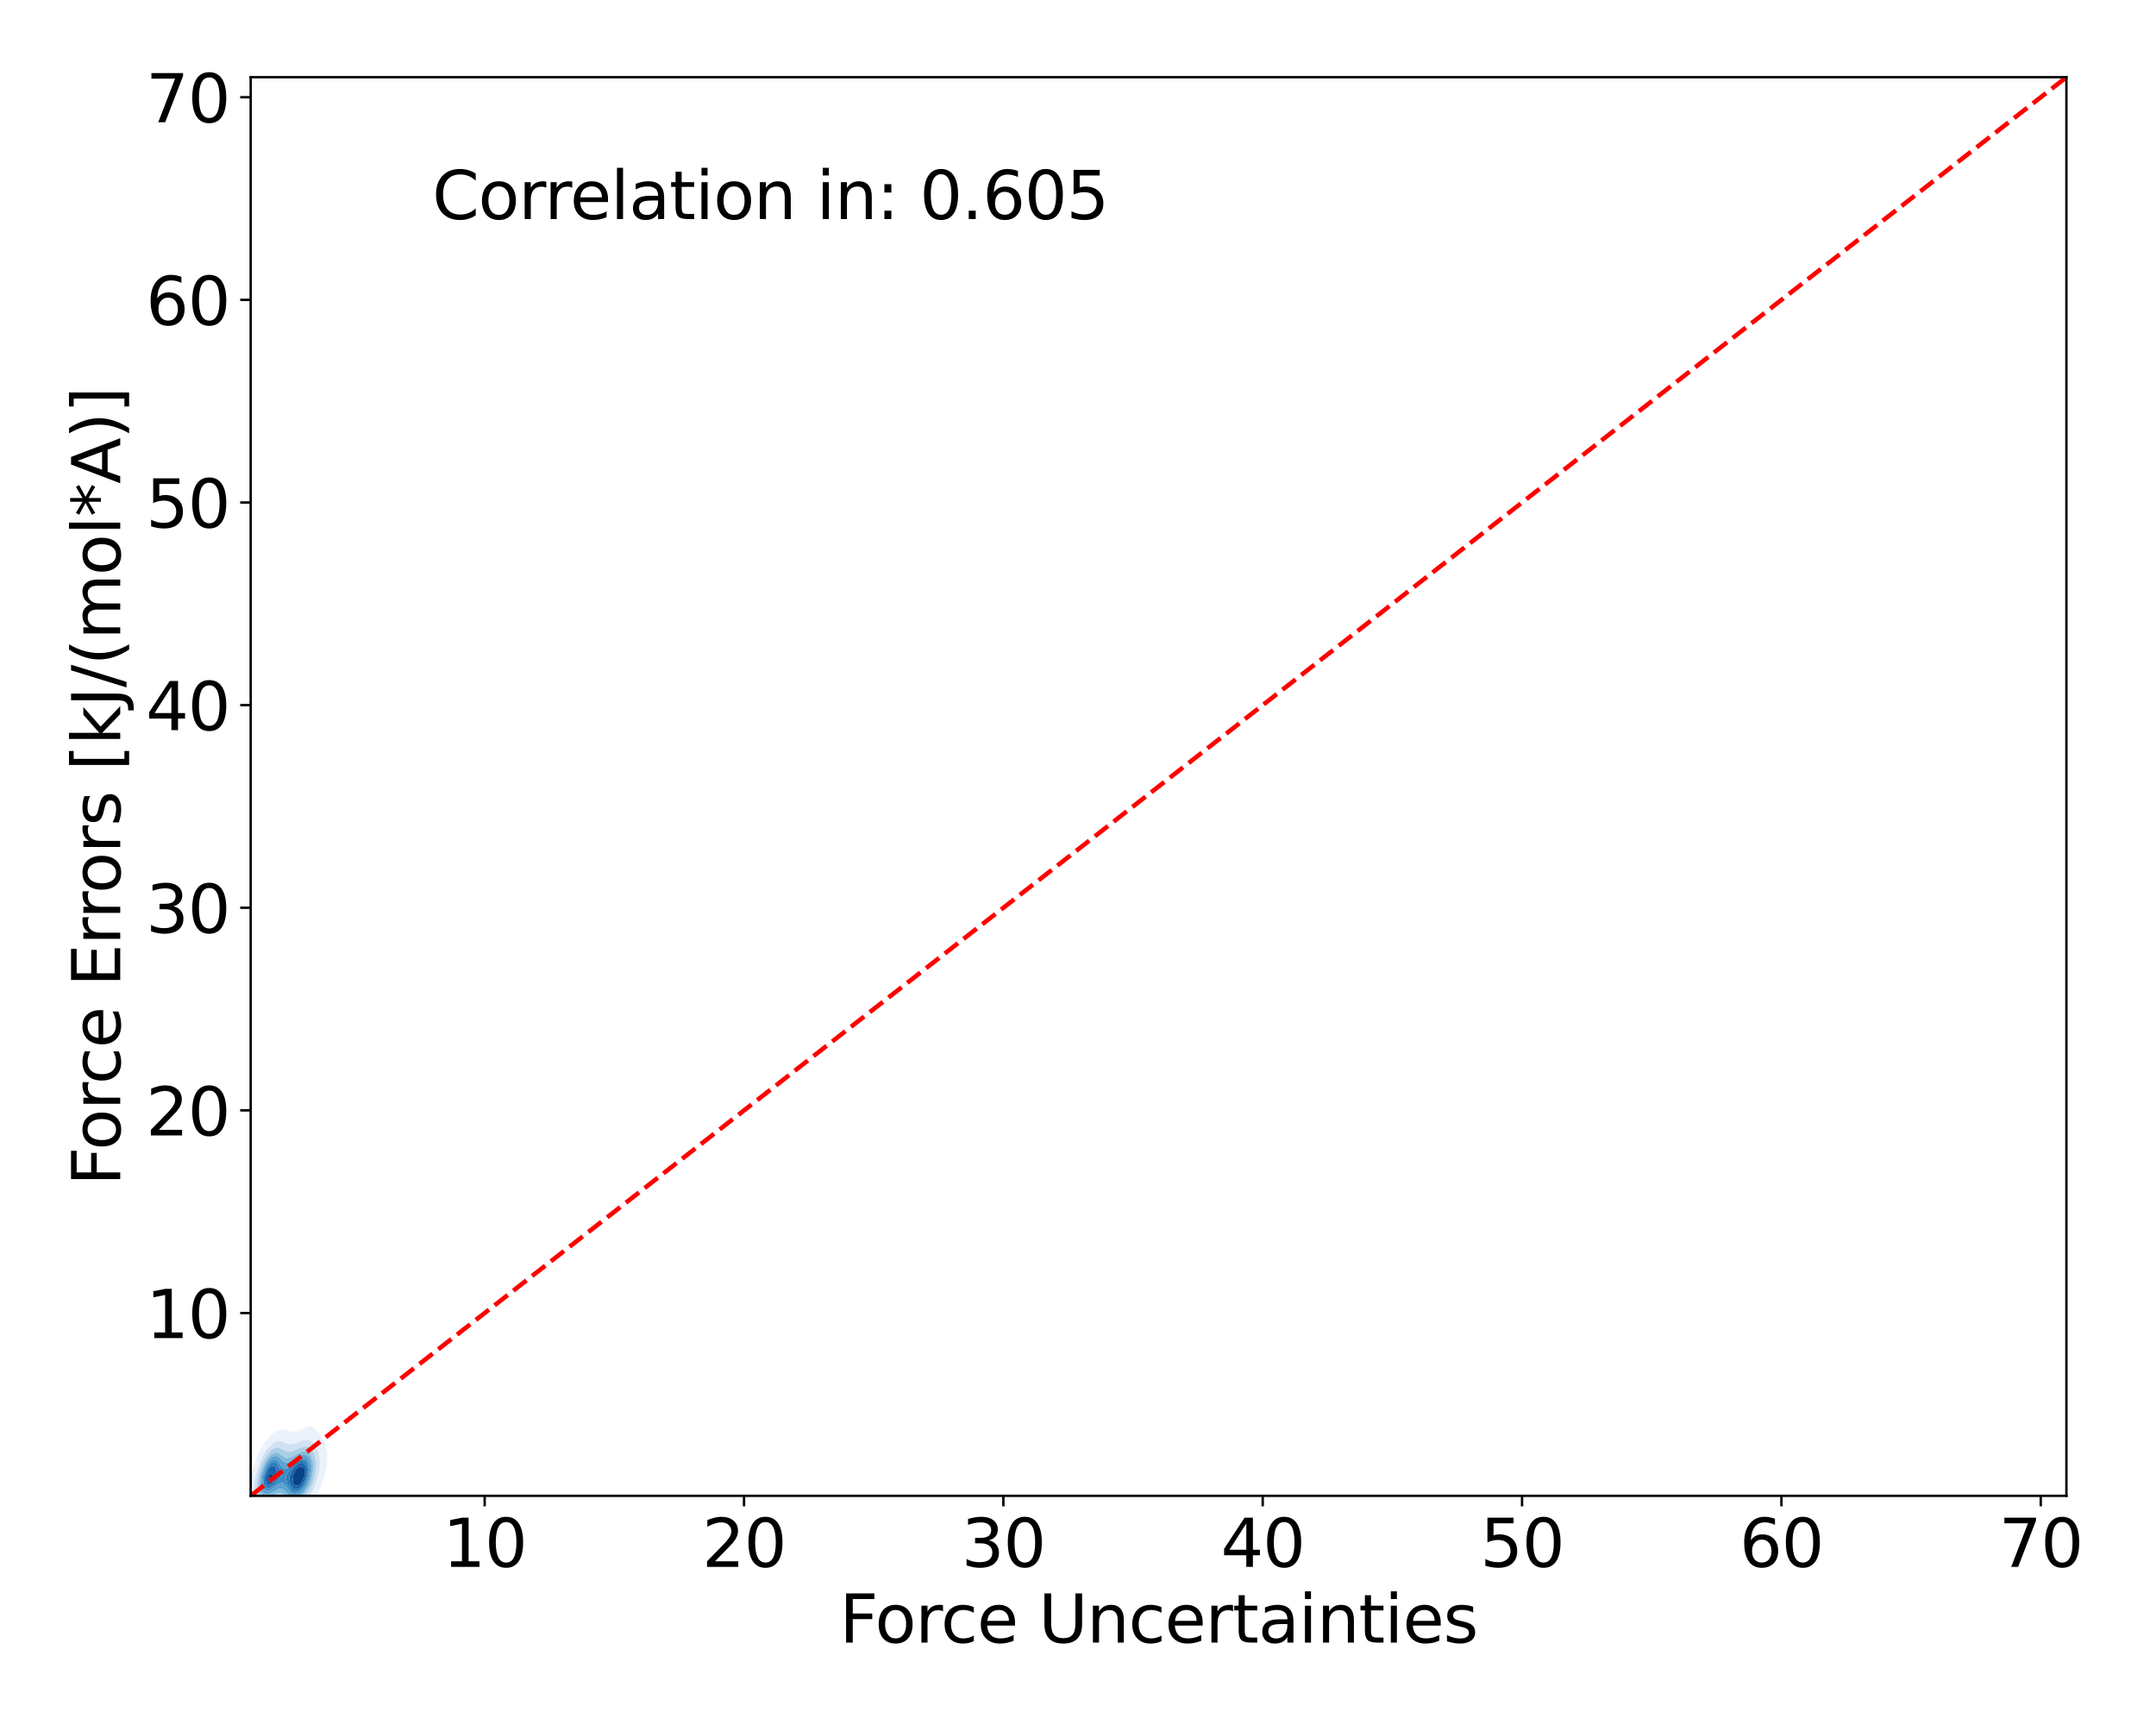 <?xml version="1.0" encoding="utf-8" standalone="no"?>
<!DOCTYPE svg PUBLIC "-//W3C//DTD SVG 1.1//EN"
  "http://www.w3.org/Graphics/SVG/1.1/DTD/svg11.dtd">
<svg xmlns:xlink="http://www.w3.org/1999/xlink" width="720pt" height="576pt" viewBox="0 0 720 576" xmlns="http://www.w3.org/2000/svg" version="1.1">
 <defs>
  <style type="text/css">*{stroke-linejoin: round; stroke-linecap: butt}</style>
 </defs>
 <g id="figure_1">
  <g id="patch_1">
   <path d="M 0 576 
L 720 576 
L 720 0 
L 0 0 
z
" style="fill: #ffffff"/>
  </g>
  <g id="axes_1">
   <g id="patch_2">
    <path d="M 83.72 499.48 
L 690.082 499.48 
L 690.082 25.775 
L 83.72 25.775 
z
" style="fill: #ffffff"/>
   </g>
   <g id="QuadContourSet_1">
    <path d="M 85.307 506.33 
L 86.024 506.773 
L 86.741 506.973 
L 87.458 507.025 
L 88.175 506.984 
L 88.892 506.881 
L 89.609 506.741 
L 90.325 506.588 
L 91.042 506.455 
L 91.759 506.398 
L 92.476 506.471 
L 93.193 506.689 
L 93.91 506.986 
L 94.627 507.264 
L 95.344 507.456 
L 96.061 507.546 
L 96.778 507.541 
L 97.495 507.451 
L 98.212 507.275 
L 98.929 506.997 
L 99.646 506.583 
L 100.362 505.967 
L 100.605 505.698 
L 101.079 505.432 
L 101.796 504.898 
L 102.513 504.117 
L 103.128 503.153 
L 103.23 503.053 
L 103.947 502.266 
L 104.664 501.09 
L 104.914 500.608 
L 105.381 499.931 
L 106.098 498.563 
L 106.328 498.062 
L 106.815 497.101 
L 107.453 495.517 
L 107.532 495.294 
L 108.249 493.206 
L 108.326 492.972 
L 108.929 490.427 
L 108.966 490.099 
L 109.28 487.881 
L 109.258 485.336 
L 108.966 483.928 
L 108.679 482.791 
L 108.249 481.765 
L 107.532 480.3 
L 107.504 480.246 
L 106.815 478.893 
L 106.098 477.973 
L 105.783 477.7 
L 105.381 477.218 
L 104.664 476.622 
L 103.947 476.303 
L 103.23 476.237 
L 102.513 476.387 
L 101.796 476.701 
L 101.079 477.121 
L 100.362 477.581 
L 100.144 477.7 
L 99.646 477.845 
L 98.929 477.986 
L 98.212 478.042 
L 97.495 478.003 
L 96.778 477.872 
L 96.11 477.7 
L 96.061 477.679 
L 95.344 477.394 
L 94.627 477.26 
L 93.91 477.317 
L 93.193 477.579 
L 93.004 477.7 
L 92.476 477.867 
L 91.759 478.183 
L 91.042 478.626 
L 90.325 479.27 
L 89.609 480.246 
L 89.609 480.246 
L 88.892 480.888 
L 88.175 481.902 
L 87.731 482.791 
L 87.458 483.159 
L 86.741 484.462 
L 86.386 485.336 
L 86.024 486.057 
L 85.36 487.881 
L 85.307 488.023 
L 84.59 490.179 
L 84.514 490.427 
L 83.873 492.968 
L 83.872 492.972 
L 83.364 495.517 
L 83.156 497.911 
L 83.137 498.062 
L 83.135 500.608 
L 83.156 500.766 
L 83.493 503.153 
L 83.873 504.282 
L 84.59 505.539 
L 84.749 505.698 
z
M 86.816 503.153 
L 86.741 503.128 
L 86.024 502.576 
L 85.307 501.305 
L 85.064 500.608 
L 84.746 498.062 
L 84.869 495.517 
L 85.307 493.094 
L 85.326 492.972 
L 86.024 490.432 
L 86.025 490.427 
L 86.741 488.423 
L 86.979 487.881 
L 87.458 486.766 
L 88.175 485.549 
L 88.325 485.336 
L 88.892 484.33 
L 89.609 483.438 
L 90.325 482.809 
L 90.351 482.791 
L 91.042 482.056 
L 91.759 481.564 
L 92.476 481.272 
L 93.193 481.16 
L 93.91 481.23 
L 94.627 481.474 
L 95.344 481.817 
L 96.061 482.13 
L 96.778 482.302 
L 97.495 482.304 
L 98.212 482.155 
L 98.929 481.9 
L 99.646 481.592 
L 100.362 481.286 
L 101.079 481.03 
L 101.796 480.862 
L 102.513 480.816 
L 103.23 480.927 
L 103.947 481.241 
L 104.664 481.843 
L 105.325 482.791 
L 105.381 482.882 
L 106.098 484.519 
L 106.374 485.336 
L 106.777 487.881 
L 106.709 490.427 
L 106.226 492.972 
L 106.098 493.365 
L 105.381 495.517 
L 105.381 495.517 
L 104.664 497.214 
L 104.225 498.062 
L 103.947 498.61 
L 103.23 499.811 
L 102.59 500.608 
L 102.513 500.73 
L 101.796 501.724 
L 101.079 502.419 
L 100.362 502.92 
L 99.919 503.153 
L 99.646 503.381 
L 98.929 503.807 
L 98.212 504.07 
L 97.495 504.194 
L 96.778 504.181 
L 96.061 504.02 
L 95.344 503.702 
L 94.627 503.262 
L 94.446 503.153 
L 93.91 502.917 
L 93.193 502.718 
L 92.476 502.667 
L 91.759 502.734 
L 91.042 502.867 
L 90.325 503.023 
L 89.7 503.153 
L 89.609 503.183 
L 88.892 503.375 
L 88.175 503.47 
L 87.458 503.413 
z
" clip-path="url(#p588c048ce6)" style="fill: #eaf2fb"/>
    <path d="M 87.458 503.413 
L 88.175 503.47 
L 88.892 503.375 
L 89.609 503.183 
L 89.7 503.153 
L 90.325 503.023 
L 91.042 502.867 
L 91.759 502.734 
L 92.476 502.667 
L 93.193 502.718 
L 93.91 502.917 
L 94.446 503.153 
L 94.627 503.262 
L 95.344 503.702 
L 96.061 504.02 
L 96.778 504.181 
L 97.495 504.194 
L 98.212 504.07 
L 98.929 503.807 
L 99.646 503.381 
L 99.919 503.153 
L 100.362 502.92 
L 101.079 502.419 
L 101.796 501.724 
L 102.513 500.73 
L 102.59 500.608 
L 103.23 499.811 
L 103.947 498.61 
L 104.225 498.062 
L 104.664 497.214 
L 105.381 495.517 
L 105.381 495.517 
L 106.098 493.365 
L 106.226 492.972 
L 106.709 490.427 
L 106.777 487.881 
L 106.374 485.336 
L 106.098 484.519 
L 105.381 482.882 
L 105.325 482.791 
L 104.664 481.843 
L 103.947 481.241 
L 103.23 480.927 
L 102.513 480.816 
L 101.796 480.862 
L 101.079 481.03 
L 100.362 481.286 
L 99.646 481.592 
L 98.929 481.9 
L 98.212 482.155 
L 97.495 482.304 
L 96.778 482.302 
L 96.061 482.13 
L 95.344 481.817 
L 94.627 481.474 
L 93.91 481.23 
L 93.193 481.16 
L 92.476 481.272 
L 91.759 481.564 
L 91.042 482.056 
L 90.351 482.791 
L 90.325 482.809 
L 89.609 483.438 
L 88.892 484.33 
L 88.325 485.336 
L 88.175 485.549 
L 87.458 486.766 
L 86.979 487.881 
L 86.741 488.423 
L 86.025 490.427 
L 86.024 490.432 
L 85.326 492.972 
L 85.307 493.094 
L 84.869 495.517 
L 84.746 498.062 
L 85.064 500.608 
L 85.307 501.305 
L 86.024 502.576 
L 86.741 503.128 
L 86.816 503.153 
z
M 86.632 500.608 
L 86.024 499.138 
L 85.771 498.062 
L 85.759 495.517 
L 86.024 493.92 
L 86.163 492.972 
L 86.741 490.933 
L 86.892 490.427 
L 87.458 488.965 
L 87.982 487.881 
L 88.175 487.479 
L 88.892 486.253 
L 89.609 485.372 
L 89.644 485.336 
L 90.325 484.497 
L 91.042 483.91 
L 91.759 483.543 
L 92.476 483.374 
L 93.193 483.421 
L 93.91 483.691 
L 94.627 484.108 
L 95.344 484.506 
L 96.061 484.742 
L 96.778 484.77 
L 97.495 484.618 
L 98.212 484.341 
L 98.929 484.004 
L 99.646 483.666 
L 100.362 483.372 
L 101.079 483.157 
L 101.796 483.055 
L 102.513 483.107 
L 103.23 483.371 
L 103.947 483.951 
L 104.664 485.039 
L 104.805 485.336 
L 105.381 487.525 
L 105.458 487.881 
L 105.513 490.427 
L 105.381 491.178 
L 105.11 492.972 
L 104.664 494.377 
L 104.29 495.517 
L 103.947 496.302 
L 103.23 497.705 
L 103.022 498.062 
L 102.513 498.923 
L 101.796 499.86 
L 101.079 500.557 
L 101.015 500.608 
L 100.362 501.255 
L 99.646 501.746 
L 98.929 502.067 
L 98.212 502.246 
L 97.495 502.286 
L 96.778 502.171 
L 96.061 501.883 
L 95.344 501.44 
L 94.627 500.941 
L 94.017 500.608 
L 93.91 500.556 
L 93.193 500.416 
L 92.476 500.455 
L 91.759 500.608 
L 91.759 500.608 
L 91.042 500.875 
L 90.325 501.154 
L 89.609 501.394 
L 88.892 501.547 
L 88.175 501.558 
L 87.458 501.346 
L 86.741 500.76 
z
" clip-path="url(#p588c048ce6)" style="fill: #cfe1f2"/>
    <path d="M 86.741 500.76 
L 87.458 501.346 
L 88.175 501.558 
L 88.892 501.547 
L 89.609 501.394 
L 90.325 501.154 
L 91.042 500.875 
L 91.759 500.608 
L 91.759 500.608 
L 92.476 500.455 
L 93.193 500.416 
L 93.91 500.556 
L 94.017 500.608 
L 94.627 500.941 
L 95.344 501.44 
L 96.061 501.883 
L 96.778 502.171 
L 97.495 502.286 
L 98.212 502.246 
L 98.929 502.067 
L 99.646 501.746 
L 100.362 501.255 
L 101.015 500.608 
L 101.079 500.557 
L 101.796 499.86 
L 102.513 498.923 
L 103.022 498.062 
L 103.23 497.705 
L 103.947 496.302 
L 104.29 495.517 
L 104.664 494.377 
L 105.11 492.972 
L 105.381 491.178 
L 105.513 490.427 
L 105.458 487.881 
L 105.381 487.525 
L 104.805 485.336 
L 104.664 485.039 
L 103.947 483.951 
L 103.23 483.371 
L 102.513 483.107 
L 101.796 483.055 
L 101.079 483.157 
L 100.362 483.372 
L 99.646 483.666 
L 98.929 484.004 
L 98.212 484.341 
L 97.495 484.618 
L 96.778 484.77 
L 96.061 484.742 
L 95.344 484.506 
L 94.627 484.108 
L 93.91 483.691 
L 93.193 483.421 
L 92.476 483.374 
L 91.759 483.543 
L 91.042 483.91 
L 90.325 484.497 
L 89.644 485.336 
L 89.609 485.372 
L 88.892 486.253 
L 88.175 487.479 
L 87.982 487.881 
L 87.458 488.965 
L 86.892 490.427 
L 86.741 490.933 
L 86.163 492.972 
L 86.024 493.92 
L 85.759 495.517 
L 85.771 498.062 
L 86.024 499.138 
L 86.632 500.608 
z
M 97.076 500.608 
L 96.778 500.503 
L 96.061 500.041 
L 95.344 499.441 
L 94.627 498.9 
L 93.91 498.591 
L 93.193 498.548 
L 92.476 498.709 
L 91.759 498.99 
L 91.042 499.313 
L 90.325 499.617 
L 89.609 499.852 
L 88.892 499.965 
L 88.175 499.873 
L 87.458 499.4 
L 86.741 498.149 
L 86.71 498.062 
L 86.492 495.517 
L 86.741 493.788 
L 86.846 492.972 
L 87.458 490.904 
L 87.608 490.427 
L 88.175 489.112 
L 88.844 487.881 
L 88.892 487.794 
L 89.609 486.729 
L 90.325 485.977 
L 91.042 485.445 
L 91.298 485.336 
L 91.759 485.106 
L 92.476 485.052 
L 93.193 485.3 
L 93.25 485.336 
L 93.91 485.817 
L 94.627 486.377 
L 95.344 486.75 
L 96.061 486.854 
L 96.778 486.721 
L 97.495 486.427 
L 98.212 486.051 
L 98.929 485.657 
L 99.546 485.336 
L 99.646 485.275 
L 100.362 484.902 
L 101.079 484.676 
L 101.796 484.634 
L 102.513 484.826 
L 103.23 485.336 
L 103.23 485.336 
L 103.947 486.466 
L 104.447 487.881 
L 104.624 490.427 
L 104.273 492.972 
L 103.947 493.992 
L 103.434 495.517 
L 103.23 495.957 
L 102.513 497.308 
L 102.019 498.062 
L 101.796 498.395 
L 101.079 499.253 
L 100.362 499.872 
L 99.646 500.314 
L 98.929 500.608 
L 98.929 500.608 
L 98.212 500.779 
L 97.495 500.748 
z
" clip-path="url(#p588c048ce6)" style="fill: #aacfe5"/>
    <path d="M 97.495 500.748 
L 98.212 500.779 
L 98.929 500.608 
L 98.929 500.608 
L 99.646 500.314 
L 100.362 499.872 
L 101.079 499.253 
L 101.796 498.395 
L 102.019 498.062 
L 102.513 497.308 
L 103.23 495.957 
L 103.434 495.517 
L 103.947 493.992 
L 104.273 492.972 
L 104.624 490.427 
L 104.447 487.881 
L 103.947 486.466 
L 103.23 485.336 
L 103.23 485.336 
L 102.513 484.826 
L 101.796 484.634 
L 101.079 484.676 
L 100.362 484.902 
L 99.646 485.275 
L 99.546 485.336 
L 98.929 485.657 
L 98.212 486.051 
L 97.495 486.427 
L 96.778 486.721 
L 96.061 486.854 
L 95.344 486.75 
L 94.627 486.377 
L 93.91 485.817 
L 93.25 485.336 
L 93.193 485.3 
L 92.476 485.052 
L 91.759 485.106 
L 91.298 485.336 
L 91.042 485.445 
L 90.325 485.977 
L 89.609 486.729 
L 88.892 487.794 
L 88.844 487.881 
L 88.175 489.112 
L 87.608 490.427 
L 87.458 490.904 
L 86.846 492.972 
L 86.741 493.788 
L 86.492 495.517 
L 86.71 498.062 
L 86.741 498.149 
L 87.458 499.4 
L 88.175 499.873 
L 88.892 499.965 
L 89.609 499.852 
L 90.325 499.617 
L 91.042 499.313 
L 91.759 498.99 
L 92.476 498.709 
L 93.193 498.548 
L 93.91 498.591 
L 94.627 498.9 
L 95.344 499.441 
L 96.061 500.041 
L 96.778 500.503 
L 97.076 500.608 
z
M 87.488 498.062 
L 87.458 497.99 
L 86.995 495.517 
L 87.293 492.972 
L 87.458 492.416 
L 88.085 490.427 
L 88.175 490.218 
L 88.892 488.804 
L 89.48 487.881 
L 89.609 487.689 
L 90.325 486.894 
L 91.042 486.393 
L 91.759 486.165 
L 92.476 486.254 
L 93.193 486.686 
L 93.91 487.342 
L 94.551 487.881 
L 94.627 487.965 
L 95.344 488.346 
L 96.061 488.323 
L 96.778 488.033 
L 97.004 487.881 
L 97.495 487.598 
L 98.212 487.1 
L 98.929 486.614 
L 99.646 486.193 
L 100.362 485.875 
L 101.079 485.698 
L 101.796 485.72 
L 102.513 486.033 
L 103.23 486.812 
L 103.754 487.881 
L 103.947 489.24 
L 104.075 490.427 
L 103.947 491.362 
L 103.747 492.972 
L 103.23 494.542 
L 102.883 495.517 
L 102.513 496.246 
L 101.796 497.409 
L 101.294 498.062 
L 101.079 498.33 
L 100.362 499.012 
L 99.646 499.475 
L 98.929 499.754 
L 98.212 499.85 
L 97.495 499.736 
L 96.778 499.373 
L 96.061 498.771 
L 95.344 498.062 
L 95.344 498.062 
L 94.627 497.354 
L 93.91 497.079 
L 93.193 497.154 
L 92.476 497.446 
L 91.759 497.84 
L 91.391 498.062 
L 91.042 498.253 
L 90.325 498.62 
L 89.609 498.879 
L 88.892 498.959 
L 88.175 498.749 
z
" clip-path="url(#p588c048ce6)" style="fill: #7fb9da"/>
    <path d="M 88.175 498.749 
L 88.892 498.959 
L 89.609 498.879 
L 90.325 498.62 
L 91.042 498.253 
L 91.391 498.062 
L 91.759 497.84 
L 92.476 497.446 
L 93.193 497.154 
L 93.91 497.079 
L 94.627 497.354 
L 95.344 498.062 
L 95.344 498.062 
L 96.061 498.771 
L 96.778 499.373 
L 97.495 499.736 
L 98.212 499.85 
L 98.929 499.754 
L 99.646 499.475 
L 100.362 499.012 
L 101.079 498.33 
L 101.294 498.062 
L 101.796 497.409 
L 102.513 496.246 
L 102.883 495.517 
L 103.23 494.542 
L 103.747 492.972 
L 103.947 491.362 
L 104.075 490.427 
L 103.947 489.24 
L 103.754 487.881 
L 103.23 486.812 
L 102.513 486.033 
L 101.796 485.72 
L 101.079 485.698 
L 100.362 485.875 
L 99.646 486.193 
L 98.929 486.614 
L 98.212 487.1 
L 97.495 487.598 
L 97.004 487.881 
L 96.778 488.033 
L 96.061 488.323 
L 95.344 488.346 
L 94.627 487.965 
L 94.551 487.881 
L 93.91 487.342 
L 93.193 486.686 
L 92.476 486.254 
L 91.759 486.165 
L 91.042 486.393 
L 90.325 486.894 
L 89.609 487.689 
L 89.48 487.881 
L 88.892 488.804 
L 88.175 490.218 
L 88.085 490.427 
L 87.458 492.416 
L 87.293 492.972 
L 86.995 495.517 
L 87.458 497.99 
L 87.488 498.062 
z
M 96.753 498.062 
L 96.061 497.001 
L 95.344 495.972 
L 94.8 495.517 
L 94.627 495.189 
L 93.91 495.029 
L 93.193 495.517 
L 93.193 495.517 
L 92.476 495.97 
L 91.759 496.505 
L 91.042 497.021 
L 90.325 497.449 
L 89.609 497.729 
L 88.892 497.739 
L 88.175 497.149 
L 87.598 495.517 
L 87.816 492.972 
L 88.175 491.83 
L 88.652 490.427 
L 88.892 489.948 
L 89.609 488.819 
L 90.325 487.95 
L 90.417 487.881 
L 91.042 487.473 
L 91.759 487.359 
L 92.476 487.629 
L 92.784 487.881 
L 93.193 488.486 
L 93.91 489.585 
L 94.627 490.252 
L 95.344 490.387 
L 96.061 490.109 
L 96.778 489.581 
L 97.495 488.947 
L 98.212 488.303 
L 98.7 487.881 
L 98.929 487.704 
L 99.646 487.226 
L 100.362 486.9 
L 101.079 486.769 
L 101.796 486.898 
L 102.513 487.401 
L 102.865 487.881 
L 103.23 489.139 
L 103.459 490.427 
L 103.23 492.479 
L 103.179 492.972 
L 102.513 494.868 
L 102.26 495.517 
L 101.796 496.314 
L 101.079 497.285 
L 100.362 498.029 
L 100.318 498.062 
L 99.646 498.519 
L 98.929 498.781 
L 98.212 498.817 
L 97.495 498.596 
L 96.778 498.086 
z
" clip-path="url(#p588c048ce6)" style="fill: #5ba3d0"/>
    <path d="M 96.778 498.086 
L 97.495 498.596 
L 98.212 498.817 
L 98.929 498.781 
L 99.646 498.519 
L 100.318 498.062 
L 100.362 498.029 
L 101.079 497.285 
L 101.796 496.314 
L 102.26 495.517 
L 102.513 494.868 
L 103.179 492.972 
L 103.23 492.479 
L 103.459 490.427 
L 103.23 489.139 
L 102.865 487.881 
L 102.513 487.401 
L 101.796 486.898 
L 101.079 486.769 
L 100.362 486.9 
L 99.646 487.226 
L 98.929 487.704 
L 98.7 487.881 
L 98.212 488.303 
L 97.495 488.947 
L 96.778 489.581 
L 96.061 490.109 
L 95.344 490.387 
L 94.627 490.252 
L 93.91 489.585 
L 93.193 488.486 
L 92.784 487.881 
L 92.476 487.629 
L 91.759 487.359 
L 91.042 487.473 
L 90.417 487.881 
L 90.325 487.95 
L 89.609 488.819 
L 88.892 489.948 
L 88.652 490.427 
L 88.175 491.83 
L 87.816 492.972 
L 87.598 495.517 
L 88.175 497.149 
L 88.892 497.739 
L 89.609 497.729 
L 90.325 497.449 
L 91.042 497.021 
L 91.759 496.505 
L 92.476 495.97 
L 93.193 495.517 
L 93.193 495.517 
L 93.91 495.029 
L 94.627 495.189 
L 94.8 495.517 
L 95.344 495.972 
L 96.061 497.001 
L 96.753 498.062 
z
M 97.951 498.062 
L 97.495 497.789 
L 96.778 496.888 
L 96.061 495.681 
L 95.947 495.517 
L 95.425 492.972 
L 96.061 491.924 
L 96.778 490.658 
L 96.895 490.427 
L 97.495 489.806 
L 98.212 489.077 
L 98.929 488.426 
L 99.646 487.881 
L 99.646 487.881 
L 100.362 487.551 
L 101.079 487.449 
L 101.796 487.647 
L 102.092 487.881 
L 102.513 488.545 
L 103.054 490.427 
L 102.815 492.972 
L 102.513 493.83 
L 101.856 495.517 
L 101.796 495.619 
L 101.079 496.623 
L 100.362 497.368 
L 99.646 497.891 
L 99.216 498.062 
L 98.929 498.164 
L 98.212 498.161 
z
M 88.04 495.517 
L 88.152 492.972 
L 88.175 492.899 
L 88.892 490.831 
L 89.047 490.427 
L 89.609 489.541 
L 90.325 488.738 
L 91.042 488.257 
L 91.759 488.24 
L 92.476 488.882 
L 93.193 490.055 
L 93.435 490.427 
L 93.764 492.972 
L 93.193 493.686 
L 92.476 494.726 
L 91.933 495.517 
L 91.759 495.657 
L 91.042 496.236 
L 90.325 496.685 
L 89.609 496.924 
L 88.892 496.799 
L 88.175 495.899 
z
" clip-path="url(#p588c048ce6)" style="fill: #3e8ec4"/>
    <path d="M 98.212 498.161 
L 98.929 498.164 
L 99.216 498.062 
L 99.646 497.891 
L 100.362 497.368 
L 101.079 496.623 
L 101.796 495.619 
L 101.856 495.517 
L 102.513 493.83 
L 102.815 492.972 
L 103.054 490.427 
L 102.513 488.545 
L 102.092 487.881 
L 101.796 487.647 
L 101.079 487.449 
L 100.362 487.551 
L 99.646 487.881 
L 99.646 487.881 
L 98.929 488.426 
L 98.212 489.077 
L 97.495 489.806 
L 96.895 490.427 
L 96.778 490.658 
L 96.061 491.924 
L 95.425 492.972 
L 95.947 495.517 
L 96.061 495.681 
L 96.778 496.888 
L 97.495 497.789 
L 97.951 498.062 
z
M 96.841 495.517 
L 96.778 494.639 
L 96.637 492.972 
L 96.778 492.681 
L 97.495 491.144 
L 97.848 490.427 
L 98.212 490.025 
L 98.929 489.323 
L 99.646 488.783 
L 100.362 488.448 
L 101.079 488.415 
L 101.796 488.896 
L 102.513 490.364 
L 102.531 490.427 
L 102.513 490.67 
L 102.35 492.972 
L 101.796 494.384 
L 101.289 495.517 
L 101.079 495.812 
L 100.362 496.557 
L 99.646 497.041 
L 98.929 497.251 
L 98.212 497.114 
L 97.495 496.512 
z
M 88.175 495.899 
L 88.892 496.799 
L 89.609 496.924 
L 90.325 496.685 
L 91.042 496.236 
L 91.759 495.657 
L 91.933 495.517 
L 92.476 494.726 
L 93.193 493.686 
L 93.764 492.972 
L 93.435 490.427 
L 93.193 490.055 
L 92.476 488.882 
L 91.759 488.24 
L 91.042 488.257 
L 90.325 488.738 
L 89.609 489.541 
L 89.047 490.427 
L 88.892 490.831 
L 88.175 492.899 
L 88.152 492.972 
L 88.04 495.517 
z
M 88.798 495.517 
L 88.654 492.972 
L 88.892 492.289 
L 89.609 490.427 
L 89.609 490.427 
L 90.325 489.703 
L 91.042 489.398 
L 91.759 489.655 
L 92.361 490.427 
L 92.411 492.972 
L 91.759 494.069 
L 91.042 495.1 
L 90.68 495.517 
L 90.325 495.749 
L 89.609 495.937 
L 88.892 495.647 
z
" clip-path="url(#p588c048ce6)" style="fill: #2b7bba"/>
    <path d="M 88.892 495.647 
L 89.609 495.937 
L 90.325 495.749 
L 90.68 495.517 
L 91.042 495.1 
L 91.759 494.069 
L 92.411 492.972 
L 92.361 490.427 
L 91.759 489.655 
L 91.042 489.398 
L 90.325 489.703 
L 89.609 490.427 
L 89.609 490.427 
L 88.892 492.289 
L 88.654 492.972 
L 88.798 495.517 
z
M 89.518 492.972 
L 89.609 492.762 
L 90.325 491.888 
L 91.042 492.59 
L 91.108 492.972 
L 91.042 493.068 
L 90.325 493.649 
L 89.609 493.279 
z
M 97.495 496.512 
L 98.212 497.114 
L 98.929 497.251 
L 99.646 497.041 
L 100.362 496.557 
L 101.079 495.812 
L 101.289 495.517 
L 101.796 494.384 
L 102.35 492.972 
L 102.513 490.67 
L 102.531 490.427 
L 102.513 490.364 
L 101.796 488.896 
L 101.079 488.415 
L 100.362 488.448 
L 99.646 488.783 
L 98.929 489.323 
L 98.212 490.025 
L 97.848 490.427 
L 97.495 491.144 
L 96.778 492.681 
L 96.637 492.972 
L 96.778 494.639 
L 96.841 495.517 
z
M 97.957 495.517 
L 97.64 492.972 
L 98.212 491.769 
L 98.929 490.427 
L 98.929 490.427 
L 99.646 489.892 
L 100.362 489.638 
L 101.079 489.78 
L 101.684 490.427 
L 101.709 492.972 
L 101.079 494.306 
L 100.404 495.517 
L 100.362 495.56 
L 99.646 495.995 
L 98.929 496.098 
L 98.212 495.785 
z
" clip-path="url(#p588c048ce6)" style="fill: #1663aa"/>
    <path d="M 98.212 495.785 
L 98.929 496.098 
L 99.646 495.995 
L 100.362 495.56 
L 100.404 495.517 
L 101.079 494.306 
L 101.709 492.972 
L 101.684 490.427 
L 101.079 489.78 
L 100.362 489.638 
L 99.646 489.892 
L 98.929 490.427 
L 98.929 490.427 
L 98.212 491.769 
L 97.64 492.972 
L 97.957 495.517 
z
M 89.609 493.279 
L 90.325 493.649 
L 91.042 493.068 
L 91.108 492.972 
L 91.042 492.59 
L 90.325 491.888 
L 89.609 492.762 
L 89.518 492.972 
z
" clip-path="url(#p588c048ce6)" style="fill: #084387"/>
   </g>
   <g id="matplotlib.axis_1">
    <g id="xtick_1">
     <g id="line2d_1">
      <defs>
       <path id="m62dd08fc80" d="M 0 0 
L 0 3.5 
" style="stroke: #000000; stroke-width: 0.8"/>
      </defs>
      <g>
       <use xlink:href="#m62dd08fc80" x="161.855" y="499.48" style="stroke: #000000; stroke-width: 0.8"/>
      </g>
     </g>
     <g id="text_1">
      <!-- 10 -->
      <g transform="translate(147.858 523.197) scale(0.22 -0.22)">
       <defs>
        <path id="DejaVuSans-31" d="M 794 531 
L 1825 531 
L 1825 4091 
L 703 3866 
L 703 4441 
L 1819 4666 
L 2450 4666 
L 2450 531 
L 3481 531 
L 3481 0 
L 794 0 
L 794 531 
z
" transform="scale(0.016)"/>
        <path id="DejaVuSans-30" d="M 2034 4250 
Q 1547 4250 1301 3770 
Q 1056 3291 1056 2328 
Q 1056 1369 1301 889 
Q 1547 409 2034 409 
Q 2525 409 2770 889 
Q 3016 1369 3016 2328 
Q 3016 3291 2770 3770 
Q 2525 4250 2034 4250 
z
M 2034 4750 
Q 2819 4750 3233 4129 
Q 3647 3509 3647 2328 
Q 3647 1150 3233 529 
Q 2819 -91 2034 -91 
Q 1250 -91 836 529 
Q 422 1150 422 2328 
Q 422 3509 836 4129 
Q 1250 4750 2034 4750 
z
" transform="scale(0.016)"/>
       </defs>
       <use xlink:href="#DejaVuSans-31"/>
       <use xlink:href="#DejaVuSans-30" x="63.623"/>
      </g>
     </g>
    </g>
    <g id="xtick_2">
     <g id="line2d_2">
      <g>
       <use xlink:href="#m62dd08fc80" x="248.465" y="499.48" style="stroke: #000000; stroke-width: 0.8"/>
      </g>
     </g>
     <g id="text_2">
      <!-- 20 -->
      <g transform="translate(234.468 523.197) scale(0.22 -0.22)">
       <defs>
        <path id="DejaVuSans-32" d="M 1228 531 
L 3431 531 
L 3431 0 
L 469 0 
L 469 531 
Q 828 903 1448 1529 
Q 2069 2156 2228 2338 
Q 2531 2678 2651 2914 
Q 2772 3150 2772 3378 
Q 2772 3750 2511 3984 
Q 2250 4219 1831 4219 
Q 1534 4219 1204 4116 
Q 875 4013 500 3803 
L 500 4441 
Q 881 4594 1212 4672 
Q 1544 4750 1819 4750 
Q 2544 4750 2975 4387 
Q 3406 4025 3406 3419 
Q 3406 3131 3298 2873 
Q 3191 2616 2906 2266 
Q 2828 2175 2409 1742 
Q 1991 1309 1228 531 
z
" transform="scale(0.016)"/>
       </defs>
       <use xlink:href="#DejaVuSans-32"/>
       <use xlink:href="#DejaVuSans-30" x="63.623"/>
      </g>
     </g>
    </g>
    <g id="xtick_3">
     <g id="line2d_3">
      <g>
       <use xlink:href="#m62dd08fc80" x="335.076" y="499.48" style="stroke: #000000; stroke-width: 0.8"/>
      </g>
     </g>
     <g id="text_3">
      <!-- 30 -->
      <g transform="translate(321.078 523.197) scale(0.22 -0.22)">
       <defs>
        <path id="DejaVuSans-33" d="M 2597 2516 
Q 3050 2419 3304 2112 
Q 3559 1806 3559 1356 
Q 3559 666 3084 287 
Q 2609 -91 1734 -91 
Q 1441 -91 1130 -33 
Q 819 25 488 141 
L 488 750 
Q 750 597 1062 519 
Q 1375 441 1716 441 
Q 2309 441 2620 675 
Q 2931 909 2931 1356 
Q 2931 1769 2642 2001 
Q 2353 2234 1838 2234 
L 1294 2234 
L 1294 2753 
L 1863 2753 
Q 2328 2753 2575 2939 
Q 2822 3125 2822 3475 
Q 2822 3834 2567 4026 
Q 2313 4219 1838 4219 
Q 1578 4219 1281 4162 
Q 984 4106 628 3988 
L 628 4550 
Q 988 4650 1302 4700 
Q 1616 4750 1894 4750 
Q 2613 4750 3031 4423 
Q 3450 4097 3450 3541 
Q 3450 3153 3228 2886 
Q 3006 2619 2597 2516 
z
" transform="scale(0.016)"/>
       </defs>
       <use xlink:href="#DejaVuSans-33"/>
       <use xlink:href="#DejaVuSans-30" x="63.623"/>
      </g>
     </g>
    </g>
    <g id="xtick_4">
     <g id="line2d_4">
      <g>
       <use xlink:href="#m62dd08fc80" x="421.686" y="499.48" style="stroke: #000000; stroke-width: 0.8"/>
      </g>
     </g>
     <g id="text_4">
      <!-- 40 -->
      <g transform="translate(407.688 523.197) scale(0.22 -0.22)">
       <defs>
        <path id="DejaVuSans-34" d="M 2419 4116 
L 825 1625 
L 2419 1625 
L 2419 4116 
z
M 2253 4666 
L 3047 4666 
L 3047 1625 
L 3713 1625 
L 3713 1100 
L 3047 1100 
L 3047 0 
L 2419 0 
L 2419 1100 
L 313 1100 
L 313 1709 
L 2253 4666 
z
" transform="scale(0.016)"/>
       </defs>
       <use xlink:href="#DejaVuSans-34"/>
       <use xlink:href="#DejaVuSans-30" x="63.623"/>
      </g>
     </g>
    </g>
    <g id="xtick_5">
     <g id="line2d_5">
      <g>
       <use xlink:href="#m62dd08fc80" x="508.296" y="499.48" style="stroke: #000000; stroke-width: 0.8"/>
      </g>
     </g>
     <g id="text_5">
      <!-- 50 -->
      <g transform="translate(494.299 523.197) scale(0.22 -0.22)">
       <defs>
        <path id="DejaVuSans-35" d="M 691 4666 
L 3169 4666 
L 3169 4134 
L 1269 4134 
L 1269 2991 
Q 1406 3038 1543 3061 
Q 1681 3084 1819 3084 
Q 2600 3084 3056 2656 
Q 3513 2228 3513 1497 
Q 3513 744 3044 326 
Q 2575 -91 1722 -91 
Q 1428 -91 1123 -41 
Q 819 9 494 109 
L 494 744 
Q 775 591 1075 516 
Q 1375 441 1709 441 
Q 2250 441 2565 725 
Q 2881 1009 2881 1497 
Q 2881 1984 2565 2268 
Q 2250 2553 1709 2553 
Q 1456 2553 1204 2497 
Q 953 2441 691 2322 
L 691 4666 
z
" transform="scale(0.016)"/>
       </defs>
       <use xlink:href="#DejaVuSans-35"/>
       <use xlink:href="#DejaVuSans-30" x="63.623"/>
      </g>
     </g>
    </g>
    <g id="xtick_6">
     <g id="line2d_6">
      <g>
       <use xlink:href="#m62dd08fc80" x="594.907" y="499.48" style="stroke: #000000; stroke-width: 0.8"/>
      </g>
     </g>
     <g id="text_6">
      <!-- 60 -->
      <g transform="translate(580.909 523.197) scale(0.22 -0.22)">
       <defs>
        <path id="DejaVuSans-36" d="M 2113 2584 
Q 1688 2584 1439 2293 
Q 1191 2003 1191 1497 
Q 1191 994 1439 701 
Q 1688 409 2113 409 
Q 2538 409 2786 701 
Q 3034 994 3034 1497 
Q 3034 2003 2786 2293 
Q 2538 2584 2113 2584 
z
M 3366 4563 
L 3366 3988 
Q 3128 4100 2886 4159 
Q 2644 4219 2406 4219 
Q 1781 4219 1451 3797 
Q 1122 3375 1075 2522 
Q 1259 2794 1537 2939 
Q 1816 3084 2150 3084 
Q 2853 3084 3261 2657 
Q 3669 2231 3669 1497 
Q 3669 778 3244 343 
Q 2819 -91 2113 -91 
Q 1303 -91 875 529 
Q 447 1150 447 2328 
Q 447 3434 972 4092 
Q 1497 4750 2381 4750 
Q 2619 4750 2861 4703 
Q 3103 4656 3366 4563 
z
" transform="scale(0.016)"/>
       </defs>
       <use xlink:href="#DejaVuSans-36"/>
       <use xlink:href="#DejaVuSans-30" x="63.623"/>
      </g>
     </g>
    </g>
    <g id="xtick_7">
     <g id="line2d_7">
      <g>
       <use xlink:href="#m62dd08fc80" x="681.517" y="499.48" style="stroke: #000000; stroke-width: 0.8"/>
      </g>
     </g>
     <g id="text_7">
      <!-- 70 -->
      <g transform="translate(667.519 523.197) scale(0.22 -0.22)">
       <defs>
        <path id="DejaVuSans-37" d="M 525 4666 
L 3525 4666 
L 3525 4397 
L 1831 0 
L 1172 0 
L 2766 4134 
L 525 4134 
L 525 4666 
z
" transform="scale(0.016)"/>
       </defs>
       <use xlink:href="#DejaVuSans-37"/>
       <use xlink:href="#DejaVuSans-30" x="63.623"/>
      </g>
     </g>
    </g>
    <g id="text_8">
     <!-- Force Uncertainties -->
     <g transform="translate(280.347 548.488) scale(0.22 -0.22)">
      <defs>
       <path id="DejaVuSans-46" d="M 628 4666 
L 3309 4666 
L 3309 4134 
L 1259 4134 
L 1259 2759 
L 3109 2759 
L 3109 2228 
L 1259 2228 
L 1259 0 
L 628 0 
L 628 4666 
z
" transform="scale(0.016)"/>
       <path id="DejaVuSans-6f" d="M 1959 3097 
Q 1497 3097 1228 2736 
Q 959 2375 959 1747 
Q 959 1119 1226 758 
Q 1494 397 1959 397 
Q 2419 397 2687 759 
Q 2956 1122 2956 1747 
Q 2956 2369 2687 2733 
Q 2419 3097 1959 3097 
z
M 1959 3584 
Q 2709 3584 3137 3096 
Q 3566 2609 3566 1747 
Q 3566 888 3137 398 
Q 2709 -91 1959 -91 
Q 1206 -91 779 398 
Q 353 888 353 1747 
Q 353 2609 779 3096 
Q 1206 3584 1959 3584 
z
" transform="scale(0.016)"/>
       <path id="DejaVuSans-72" d="M 2631 2963 
Q 2534 3019 2420 3045 
Q 2306 3072 2169 3072 
Q 1681 3072 1420 2755 
Q 1159 2438 1159 1844 
L 1159 0 
L 581 0 
L 581 3500 
L 1159 3500 
L 1159 2956 
Q 1341 3275 1631 3429 
Q 1922 3584 2338 3584 
Q 2397 3584 2469 3576 
Q 2541 3569 2628 3553 
L 2631 2963 
z
" transform="scale(0.016)"/>
       <path id="DejaVuSans-63" d="M 3122 3366 
L 3122 2828 
Q 2878 2963 2633 3030 
Q 2388 3097 2138 3097 
Q 1578 3097 1268 2742 
Q 959 2388 959 1747 
Q 959 1106 1268 751 
Q 1578 397 2138 397 
Q 2388 397 2633 464 
Q 2878 531 3122 666 
L 3122 134 
Q 2881 22 2623 -34 
Q 2366 -91 2075 -91 
Q 1284 -91 818 406 
Q 353 903 353 1747 
Q 353 2603 823 3093 
Q 1294 3584 2113 3584 
Q 2378 3584 2631 3529 
Q 2884 3475 3122 3366 
z
" transform="scale(0.016)"/>
       <path id="DejaVuSans-65" d="M 3597 1894 
L 3597 1613 
L 953 1613 
Q 991 1019 1311 708 
Q 1631 397 2203 397 
Q 2534 397 2845 478 
Q 3156 559 3463 722 
L 3463 178 
Q 3153 47 2828 -22 
Q 2503 -91 2169 -91 
Q 1331 -91 842 396 
Q 353 884 353 1716 
Q 353 2575 817 3079 
Q 1281 3584 2069 3584 
Q 2775 3584 3186 3129 
Q 3597 2675 3597 1894 
z
M 3022 2063 
Q 3016 2534 2758 2815 
Q 2500 3097 2075 3097 
Q 1594 3097 1305 2825 
Q 1016 2553 972 2059 
L 3022 2063 
z
" transform="scale(0.016)"/>
       <path id="DejaVuSans-20" transform="scale(0.016)"/>
       <path id="DejaVuSans-55" d="M 556 4666 
L 1191 4666 
L 1191 1831 
Q 1191 1081 1462 751 
Q 1734 422 2344 422 
Q 2950 422 3222 751 
Q 3494 1081 3494 1831 
L 3494 4666 
L 4128 4666 
L 4128 1753 
Q 4128 841 3676 375 
Q 3225 -91 2344 -91 
Q 1459 -91 1007 375 
Q 556 841 556 1753 
L 556 4666 
z
" transform="scale(0.016)"/>
       <path id="DejaVuSans-6e" d="M 3513 2113 
L 3513 0 
L 2938 0 
L 2938 2094 
Q 2938 2591 2744 2837 
Q 2550 3084 2163 3084 
Q 1697 3084 1428 2787 
Q 1159 2491 1159 1978 
L 1159 0 
L 581 0 
L 581 3500 
L 1159 3500 
L 1159 2956 
Q 1366 3272 1645 3428 
Q 1925 3584 2291 3584 
Q 2894 3584 3203 3211 
Q 3513 2838 3513 2113 
z
" transform="scale(0.016)"/>
       <path id="DejaVuSans-74" d="M 1172 4494 
L 1172 3500 
L 2356 3500 
L 2356 3053 
L 1172 3053 
L 1172 1153 
Q 1172 725 1289 603 
Q 1406 481 1766 481 
L 2356 481 
L 2356 0 
L 1766 0 
Q 1100 0 847 248 
Q 594 497 594 1153 
L 594 3053 
L 172 3053 
L 172 3500 
L 594 3500 
L 594 4494 
L 1172 4494 
z
" transform="scale(0.016)"/>
       <path id="DejaVuSans-61" d="M 2194 1759 
Q 1497 1759 1228 1600 
Q 959 1441 959 1056 
Q 959 750 1161 570 
Q 1363 391 1709 391 
Q 2188 391 2477 730 
Q 2766 1069 2766 1631 
L 2766 1759 
L 2194 1759 
z
M 3341 1997 
L 3341 0 
L 2766 0 
L 2766 531 
Q 2569 213 2275 61 
Q 1981 -91 1556 -91 
Q 1019 -91 701 211 
Q 384 513 384 1019 
Q 384 1609 779 1909 
Q 1175 2209 1959 2209 
L 2766 2209 
L 2766 2266 
Q 2766 2663 2505 2880 
Q 2244 3097 1772 3097 
Q 1472 3097 1187 3025 
Q 903 2953 641 2809 
L 641 3341 
Q 956 3463 1253 3523 
Q 1550 3584 1831 3584 
Q 2591 3584 2966 3190 
Q 3341 2797 3341 1997 
z
" transform="scale(0.016)"/>
       <path id="DejaVuSans-69" d="M 603 3500 
L 1178 3500 
L 1178 0 
L 603 0 
L 603 3500 
z
M 603 4863 
L 1178 4863 
L 1178 4134 
L 603 4134 
L 603 4863 
z
" transform="scale(0.016)"/>
       <path id="DejaVuSans-73" d="M 2834 3397 
L 2834 2853 
Q 2591 2978 2328 3040 
Q 2066 3103 1784 3103 
Q 1356 3103 1142 2972 
Q 928 2841 928 2578 
Q 928 2378 1081 2264 
Q 1234 2150 1697 2047 
L 1894 2003 
Q 2506 1872 2764 1633 
Q 3022 1394 3022 966 
Q 3022 478 2636 193 
Q 2250 -91 1575 -91 
Q 1294 -91 989 -36 
Q 684 19 347 128 
L 347 722 
Q 666 556 975 473 
Q 1284 391 1588 391 
Q 1994 391 2212 530 
Q 2431 669 2431 922 
Q 2431 1156 2273 1281 
Q 2116 1406 1581 1522 
L 1381 1569 
Q 847 1681 609 1914 
Q 372 2147 372 2553 
Q 372 3047 722 3315 
Q 1072 3584 1716 3584 
Q 2034 3584 2315 3537 
Q 2597 3491 2834 3397 
z
" transform="scale(0.016)"/>
      </defs>
      <use xlink:href="#DejaVuSans-46"/>
      <use xlink:href="#DejaVuSans-6f" x="53.895"/>
      <use xlink:href="#DejaVuSans-72" x="115.076"/>
      <use xlink:href="#DejaVuSans-63" x="153.939"/>
      <use xlink:href="#DejaVuSans-65" x="208.92"/>
      <use xlink:href="#DejaVuSans-20" x="270.443"/>
      <use xlink:href="#DejaVuSans-55" x="302.23"/>
      <use xlink:href="#DejaVuSans-6e" x="375.424"/>
      <use xlink:href="#DejaVuSans-63" x="438.803"/>
      <use xlink:href="#DejaVuSans-65" x="493.783"/>
      <use xlink:href="#DejaVuSans-72" x="555.307"/>
      <use xlink:href="#DejaVuSans-74" x="596.42"/>
      <use xlink:href="#DejaVuSans-61" x="635.629"/>
      <use xlink:href="#DejaVuSans-69" x="696.908"/>
      <use xlink:href="#DejaVuSans-6e" x="724.691"/>
      <use xlink:href="#DejaVuSans-74" x="788.07"/>
      <use xlink:href="#DejaVuSans-69" x="827.279"/>
      <use xlink:href="#DejaVuSans-65" x="855.062"/>
      <use xlink:href="#DejaVuSans-73" x="916.586"/>
     </g>
    </g>
   </g>
   <g id="matplotlib.axis_2">
    <g id="ytick_1">
     <g id="line2d_8">
      <defs>
       <path id="m6c86655d41" d="M 0 0 
L -3.5 0 
" style="stroke: #000000; stroke-width: 0.8"/>
      </defs>
      <g>
       <use xlink:href="#m6c86655d41" x="83.72" y="438.439" style="stroke: #000000; stroke-width: 0.8"/>
      </g>
     </g>
     <g id="text_9">
      <!-- 10 -->
      <g transform="translate(48.725 446.797) scale(0.22 -0.22)">
       <use xlink:href="#DejaVuSans-31"/>
       <use xlink:href="#DejaVuSans-30" x="63.623"/>
      </g>
     </g>
    </g>
    <g id="ytick_2">
     <g id="line2d_9">
      <g>
       <use xlink:href="#m6c86655d41" x="83.72" y="370.777" style="stroke: #000000; stroke-width: 0.8"/>
      </g>
     </g>
     <g id="text_10">
      <!-- 20 -->
      <g transform="translate(48.725 379.135) scale(0.22 -0.22)">
       <use xlink:href="#DejaVuSans-32"/>
       <use xlink:href="#DejaVuSans-30" x="63.623"/>
      </g>
     </g>
    </g>
    <g id="ytick_3">
     <g id="line2d_10">
      <g>
       <use xlink:href="#m6c86655d41" x="83.72" y="303.115" style="stroke: #000000; stroke-width: 0.8"/>
      </g>
     </g>
     <g id="text_11">
      <!-- 30 -->
      <g transform="translate(48.725 311.473) scale(0.22 -0.22)">
       <use xlink:href="#DejaVuSans-33"/>
       <use xlink:href="#DejaVuSans-30" x="63.623"/>
      </g>
     </g>
    </g>
    <g id="ytick_4">
     <g id="line2d_11">
      <g>
       <use xlink:href="#m6c86655d41" x="83.72" y="235.453" style="stroke: #000000; stroke-width: 0.8"/>
      </g>
     </g>
     <g id="text_12">
      <!-- 40 -->
      <g transform="translate(48.725 243.811) scale(0.22 -0.22)">
       <use xlink:href="#DejaVuSans-34"/>
       <use xlink:href="#DejaVuSans-30" x="63.623"/>
      </g>
     </g>
    </g>
    <g id="ytick_5">
     <g id="line2d_12">
      <g>
       <use xlink:href="#m6c86655d41" x="83.72" y="167.791" style="stroke: #000000; stroke-width: 0.8"/>
      </g>
     </g>
     <g id="text_13">
      <!-- 50 -->
      <g transform="translate(48.725 176.149) scale(0.22 -0.22)">
       <use xlink:href="#DejaVuSans-35"/>
       <use xlink:href="#DejaVuSans-30" x="63.623"/>
      </g>
     </g>
    </g>
    <g id="ytick_6">
     <g id="line2d_13">
      <g>
       <use xlink:href="#m6c86655d41" x="83.72" y="100.128" style="stroke: #000000; stroke-width: 0.8"/>
      </g>
     </g>
     <g id="text_14">
      <!-- 60 -->
      <g transform="translate(48.725 108.487) scale(0.22 -0.22)">
       <use xlink:href="#DejaVuSans-36"/>
       <use xlink:href="#DejaVuSans-30" x="63.623"/>
      </g>
     </g>
    </g>
    <g id="ytick_7">
     <g id="line2d_14">
      <g>
       <use xlink:href="#m6c86655d41" x="83.72" y="32.466" style="stroke: #000000; stroke-width: 0.8"/>
      </g>
     </g>
     <g id="text_15">
      <!-- 70 -->
      <g transform="translate(48.725 40.825) scale(0.22 -0.22)">
       <use xlink:href="#DejaVuSans-37"/>
       <use xlink:href="#DejaVuSans-30" x="63.623"/>
      </g>
     </g>
    </g>
    <g id="text_16">
     <!-- Force Errors [kJ/(mol*A)] -->
     <g transform="translate(40.15 395.92) rotate(-90) scale(0.22 -0.22)">
      <defs>
       <path id="DejaVuSans-45" d="M 628 4666 
L 3578 4666 
L 3578 4134 
L 1259 4134 
L 1259 2753 
L 3481 2753 
L 3481 2222 
L 1259 2222 
L 1259 531 
L 3634 531 
L 3634 0 
L 628 0 
L 628 4666 
z
" transform="scale(0.016)"/>
       <path id="DejaVuSans-5b" d="M 550 4863 
L 1875 4863 
L 1875 4416 
L 1125 4416 
L 1125 -397 
L 1875 -397 
L 1875 -844 
L 550 -844 
L 550 4863 
z
" transform="scale(0.016)"/>
       <path id="DejaVuSans-6b" d="M 581 4863 
L 1159 4863 
L 1159 1991 
L 2875 3500 
L 3609 3500 
L 1753 1863 
L 3688 0 
L 2938 0 
L 1159 1709 
L 1159 0 
L 581 0 
L 581 4863 
z
" transform="scale(0.016)"/>
       <path id="DejaVuSans-4a" d="M 628 4666 
L 1259 4666 
L 1259 325 
Q 1259 -519 939 -900 
Q 619 -1281 -91 -1281 
L -331 -1281 
L -331 -750 
L -134 -750 
Q 284 -750 456 -515 
Q 628 -281 628 325 
L 628 4666 
z
" transform="scale(0.016)"/>
       <path id="DejaVuSans-2f" d="M 1625 4666 
L 2156 4666 
L 531 -594 
L 0 -594 
L 1625 4666 
z
" transform="scale(0.016)"/>
       <path id="DejaVuSans-28" d="M 1984 4856 
Q 1566 4138 1362 3434 
Q 1159 2731 1159 2009 
Q 1159 1288 1364 580 
Q 1569 -128 1984 -844 
L 1484 -844 
Q 1016 -109 783 600 
Q 550 1309 550 2009 
Q 550 2706 781 3412 
Q 1013 4119 1484 4856 
L 1984 4856 
z
" transform="scale(0.016)"/>
       <path id="DejaVuSans-6d" d="M 3328 2828 
Q 3544 3216 3844 3400 
Q 4144 3584 4550 3584 
Q 5097 3584 5394 3201 
Q 5691 2819 5691 2113 
L 5691 0 
L 5113 0 
L 5113 2094 
Q 5113 2597 4934 2840 
Q 4756 3084 4391 3084 
Q 3944 3084 3684 2787 
Q 3425 2491 3425 1978 
L 3425 0 
L 2847 0 
L 2847 2094 
Q 2847 2600 2669 2842 
Q 2491 3084 2119 3084 
Q 1678 3084 1418 2786 
Q 1159 2488 1159 1978 
L 1159 0 
L 581 0 
L 581 3500 
L 1159 3500 
L 1159 2956 
Q 1356 3278 1631 3431 
Q 1906 3584 2284 3584 
Q 2666 3584 2933 3390 
Q 3200 3197 3328 2828 
z
" transform="scale(0.016)"/>
       <path id="DejaVuSans-6c" d="M 603 4863 
L 1178 4863 
L 1178 0 
L 603 0 
L 603 4863 
z
" transform="scale(0.016)"/>
       <path id="DejaVuSans-2a" d="M 3009 3897 
L 1888 3291 
L 3009 2681 
L 2828 2375 
L 1778 3009 
L 1778 1831 
L 1422 1831 
L 1422 3009 
L 372 2375 
L 191 2681 
L 1313 3291 
L 191 3897 
L 372 4206 
L 1422 3572 
L 1422 4750 
L 1778 4750 
L 1778 3572 
L 2828 4206 
L 3009 3897 
z
" transform="scale(0.016)"/>
       <path id="DejaVuSans-41" d="M 2188 4044 
L 1331 1722 
L 3047 1722 
L 2188 4044 
z
M 1831 4666 
L 2547 4666 
L 4325 0 
L 3669 0 
L 3244 1197 
L 1141 1197 
L 716 0 
L 50 0 
L 1831 4666 
z
" transform="scale(0.016)"/>
       <path id="DejaVuSans-29" d="M 513 4856 
L 1013 4856 
Q 1481 4119 1714 3412 
Q 1947 2706 1947 2009 
Q 1947 1309 1714 600 
Q 1481 -109 1013 -844 
L 513 -844 
Q 928 -128 1133 580 
Q 1338 1288 1338 2009 
Q 1338 2731 1133 3434 
Q 928 4138 513 4856 
z
" transform="scale(0.016)"/>
       <path id="DejaVuSans-5d" d="M 1947 4863 
L 1947 -844 
L 622 -844 
L 622 -397 
L 1369 -397 
L 1369 4416 
L 622 4416 
L 622 4863 
L 1947 4863 
z
" transform="scale(0.016)"/>
      </defs>
      <use xlink:href="#DejaVuSans-46"/>
      <use xlink:href="#DejaVuSans-6f" x="53.895"/>
      <use xlink:href="#DejaVuSans-72" x="115.076"/>
      <use xlink:href="#DejaVuSans-63" x="153.939"/>
      <use xlink:href="#DejaVuSans-65" x="208.92"/>
      <use xlink:href="#DejaVuSans-20" x="270.443"/>
      <use xlink:href="#DejaVuSans-45" x="302.23"/>
      <use xlink:href="#DejaVuSans-72" x="365.414"/>
      <use xlink:href="#DejaVuSans-72" x="404.777"/>
      <use xlink:href="#DejaVuSans-6f" x="443.641"/>
      <use xlink:href="#DejaVuSans-72" x="504.822"/>
      <use xlink:href="#DejaVuSans-73" x="545.936"/>
      <use xlink:href="#DejaVuSans-20" x="598.035"/>
      <use xlink:href="#DejaVuSans-5b" x="629.822"/>
      <use xlink:href="#DejaVuSans-6b" x="668.836"/>
      <use xlink:href="#DejaVuSans-4a" x="726.746"/>
      <use xlink:href="#DejaVuSans-2f" x="756.238"/>
      <use xlink:href="#DejaVuSans-28" x="789.93"/>
      <use xlink:href="#DejaVuSans-6d" x="828.943"/>
      <use xlink:href="#DejaVuSans-6f" x="926.355"/>
      <use xlink:href="#DejaVuSans-6c" x="987.537"/>
      <use xlink:href="#DejaVuSans-2a" x="1015.32"/>
      <use xlink:href="#DejaVuSans-41" x="1065.32"/>
      <use xlink:href="#DejaVuSans-29" x="1133.729"/>
      <use xlink:href="#DejaVuSans-5d" x="1172.742"/>
     </g>
    </g>
   </g>
   <g id="line2d_15">
    <path d="M 83.72 499.48 
L 690.082 25.775 
" clip-path="url(#p588c048ce6)" style="fill: none; stroke-dasharray: 5.55,2.4; stroke-dashoffset: 0; stroke: #ff0000; stroke-width: 1.5"/>
   </g>
   <g id="patch_3">
    <path d="M 83.72 499.48 
L 83.72 25.775 
" style="fill: none; stroke: #000000; stroke-width: 0.8; stroke-linejoin: miter; stroke-linecap: square"/>
   </g>
   <g id="patch_4">
    <path d="M 690.082 499.48 
L 690.082 25.775 
" style="fill: none; stroke: #000000; stroke-width: 0.8; stroke-linejoin: miter; stroke-linecap: square"/>
   </g>
   <g id="patch_5">
    <path d="M 83.72 499.48 
L 690.082 499.48 
" style="fill: none; stroke: #000000; stroke-width: 0.8; stroke-linejoin: miter; stroke-linecap: square"/>
   </g>
   <g id="patch_6">
    <path d="M 83.72 25.775 
L 690.082 25.775 
" style="fill: none; stroke: #000000; stroke-width: 0.8; stroke-linejoin: miter; stroke-linecap: square"/>
   </g>
   <g id="text_17">
    <!-- Correlation in: 0.605 -->
    <g transform="translate(144.356 73.145) scale(0.22 -0.22)">
     <defs>
      <path id="DejaVuSans-43" d="M 4122 4306 
L 4122 3641 
Q 3803 3938 3442 4084 
Q 3081 4231 2675 4231 
Q 1875 4231 1450 3742 
Q 1025 3253 1025 2328 
Q 1025 1406 1450 917 
Q 1875 428 2675 428 
Q 3081 428 3442 575 
Q 3803 722 4122 1019 
L 4122 359 
Q 3791 134 3420 21 
Q 3050 -91 2638 -91 
Q 1578 -91 968 557 
Q 359 1206 359 2328 
Q 359 3453 968 4101 
Q 1578 4750 2638 4750 
Q 3056 4750 3426 4639 
Q 3797 4528 4122 4306 
z
" transform="scale(0.016)"/>
      <path id="DejaVuSans-3a" d="M 750 794 
L 1409 794 
L 1409 0 
L 750 0 
L 750 794 
z
M 750 3309 
L 1409 3309 
L 1409 2516 
L 750 2516 
L 750 3309 
z
" transform="scale(0.016)"/>
      <path id="DejaVuSans-2e" d="M 684 794 
L 1344 794 
L 1344 0 
L 684 0 
L 684 794 
z
" transform="scale(0.016)"/>
     </defs>
     <use xlink:href="#DejaVuSans-43"/>
     <use xlink:href="#DejaVuSans-6f" x="69.824"/>
     <use xlink:href="#DejaVuSans-72" x="131.006"/>
     <use xlink:href="#DejaVuSans-72" x="170.369"/>
     <use xlink:href="#DejaVuSans-65" x="209.232"/>
     <use xlink:href="#DejaVuSans-6c" x="270.756"/>
     <use xlink:href="#DejaVuSans-61" x="298.539"/>
     <use xlink:href="#DejaVuSans-74" x="359.818"/>
     <use xlink:href="#DejaVuSans-69" x="399.027"/>
     <use xlink:href="#DejaVuSans-6f" x="426.811"/>
     <use xlink:href="#DejaVuSans-6e" x="487.992"/>
     <use xlink:href="#DejaVuSans-20" x="551.371"/>
     <use xlink:href="#DejaVuSans-69" x="583.158"/>
     <use xlink:href="#DejaVuSans-6e" x="610.941"/>
     <use xlink:href="#DejaVuSans-3a" x="674.32"/>
     <use xlink:href="#DejaVuSans-20" x="708.012"/>
     <use xlink:href="#DejaVuSans-30" x="739.799"/>
     <use xlink:href="#DejaVuSans-2e" x="803.422"/>
     <use xlink:href="#DejaVuSans-36" x="835.209"/>
     <use xlink:href="#DejaVuSans-30" x="898.832"/>
     <use xlink:href="#DejaVuSans-35" x="962.455"/>
    </g>
   </g>
  </g>
 </g>
 <defs>
  <clipPath id="p588c048ce6">
   <rect x="83.72" y="25.775" width="606.362" height="473.705"/>
  </clipPath>
 </defs>
</svg>
